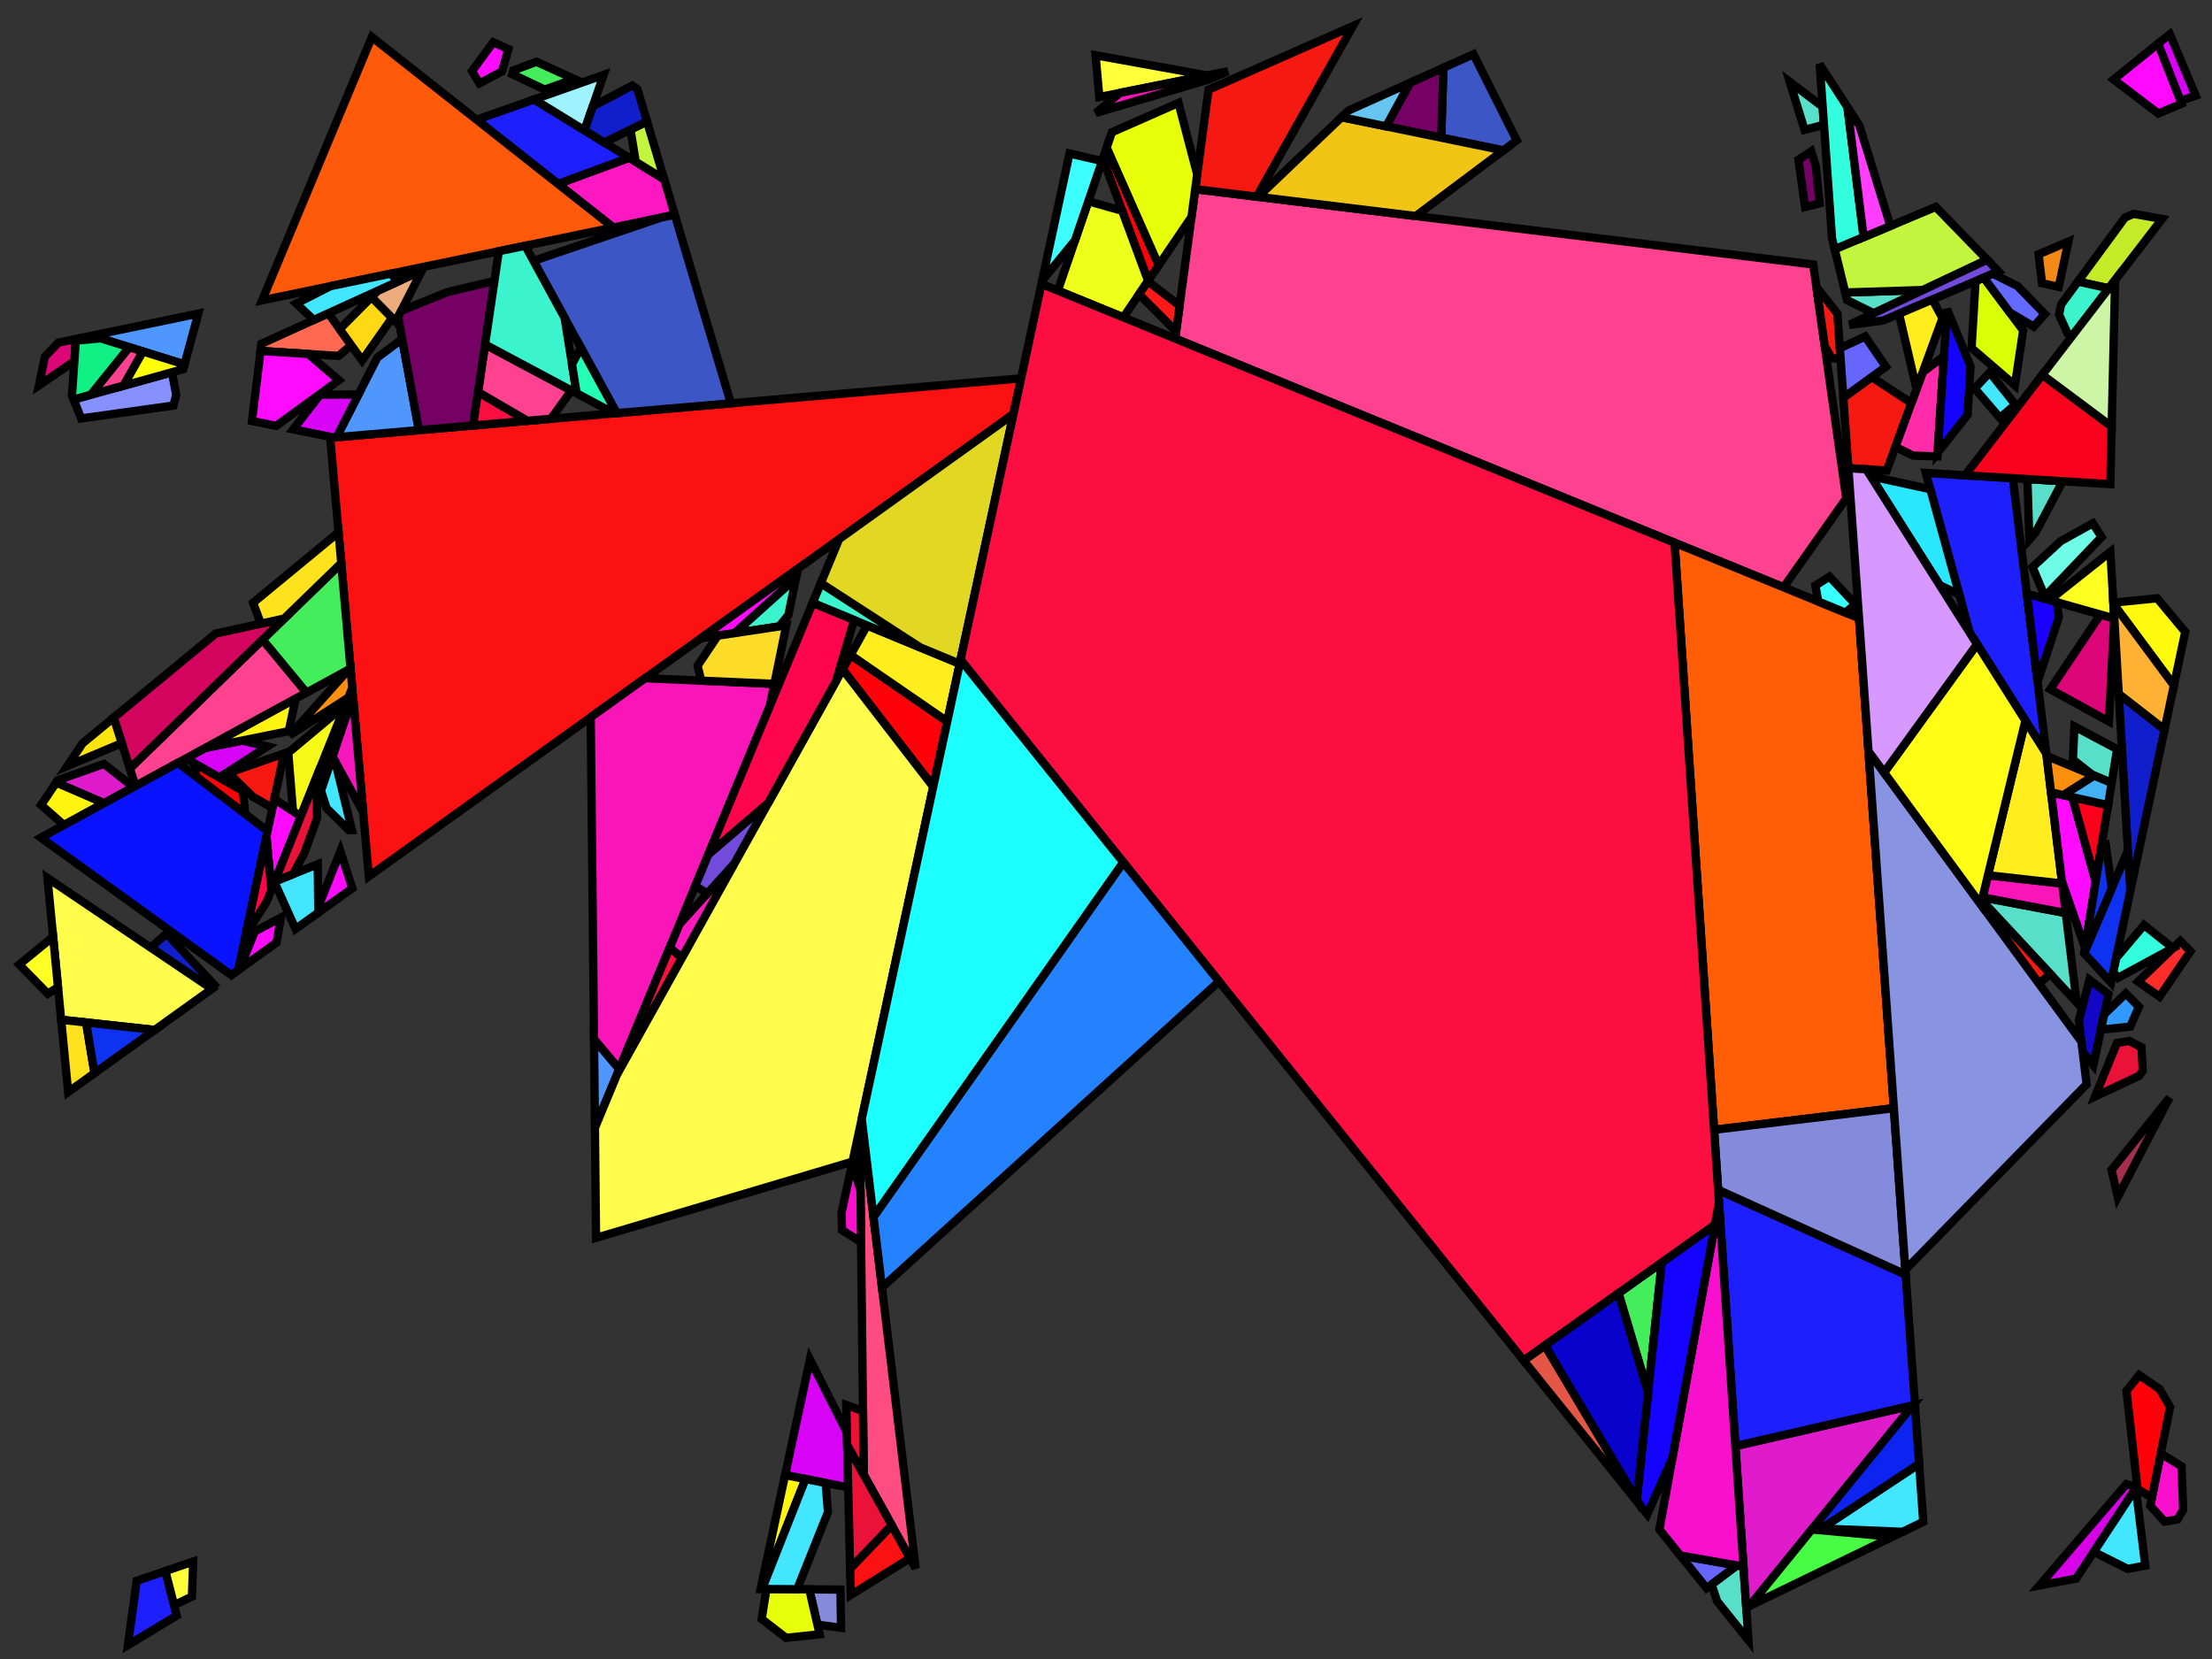 <?xml version="1.0" encoding="iso-8859-1" standalone="no"?>
<!DOCTYPE svg PUBLIC "-//W3C//DTD SVG 1.0//EN" "http://www.w3.org/TR/2001/REC-SVG-20010904/DTD/svg10.dtd">
<svg xmlns="http://www.w3.org/2000/svg" width="800" height="600">
<rect width="100%" height="100%" fill="#333333" stroke="none"/>
<path style="fill:rgb(0, 0, 0);fill-opacity:0.0;fill-rule:evenodd;stroke:rgb(0, 0, 0);stroke-width:0.0;" d="M 0, 600 L 800, 600 L 800, 0 L 0, 0 z "/>
<path style="fill:rgb(252, 17, 19);fill-opacity:1.0;fill-rule:evenodd;stroke:rgb(0, 0, 0);stroke-width:3.0;" d="M 329.125, 563.527 L 307.689, 576.866 L 307.46, 567.304 L 322.513, 551.613 z "/>
<path style="fill:rgb(252, 17, 19);fill-opacity:1.0;fill-rule:evenodd;stroke:rgb(0, 0, 0);stroke-width:3.0;" d="M 366.524, 149.752 L 133.395, 316.957 L 119.427, 158.327 L 369.306, 136.822 z "/>
<path style="fill:rgb(88, 223, 202);fill-opacity:1.0;fill-rule:evenodd;stroke:rgb(0, 0, 0);stroke-width:3.0;" d="M 745.986, 174.05 L 736.219, 192.556 L 733.937, 195.169 L 733.243, 173.273 z "/>
<path style="fill:rgb(88, 223, 202);fill-opacity:1.0;fill-rule:evenodd;stroke:rgb(0, 0, 0);stroke-width:3.0;" d="M 765.694, 270.931 L 763.714, 283.164 L 756.763, 280.277 L 749.709, 274.699 L 750.251, 262.74 z "/>
<path style="fill:rgb(88, 223, 202);fill-opacity:1.0;fill-rule:evenodd;stroke:rgb(0, 0, 0);stroke-width:3.0;" d="M 747.111, 330.22 L 751.043, 362.495 L 716.763, 325.656 L 717.029, 324.559 z "/>
<path style="fill:rgb(88, 223, 202);fill-opacity:1.0;fill-rule:evenodd;stroke:rgb(0, 0, 0);stroke-width:3.0;" d="M 630.557, 566.567 L 632.351, 593.216 L 621.025, 579.121 L 619.002, 573.032 L 628.161, 566.148 z "/>
<path style="fill:rgb(88, 223, 202);fill-opacity:1.0;fill-rule:evenodd;stroke:rgb(0, 0, 0);stroke-width:3.0;" d="M 677.662, 113.29 L 668.037, 108.559 L 667.361, 105.786 L 695.485, 104.885 z "/>
<path style="fill:rgb(88, 223, 202);fill-opacity:1.0;fill-rule:evenodd;stroke:rgb(0, 0, 0);stroke-width:3.0;" d="M 659.197, 38.627 L 659.657, 45.101 L 652.652, 46.972 L 647.283, 29.602 z "/>
<path style="fill:rgb(79, 150, 255);fill-opacity:1.0;fill-rule:evenodd;stroke:rgb(0, 0, 0);stroke-width:3.0;" d="M 223.969, 386.648 L 215.163, 407.878 L 214.836, 375.799 z "/>
<path style="fill:rgb(79, 150, 255);fill-opacity:1.0;fill-rule:evenodd;stroke:rgb(0, 0, 0);stroke-width:3.0;" d="M 151.505, 155.566 L 121.722, 158.129 L 136.466, 129.325 L 145.453, 122.587 z "/>
<path style="fill:rgb(79, 150, 255);fill-opacity:1.0;fill-rule:evenodd;stroke:rgb(0, 0, 0);stroke-width:3.0;" d="M 66.732, 131.796 L 33.251, 121.392 L 71.707, 113.414 z "/>
<path style="fill:rgb(215, 2, 246);fill-opacity:1.0;fill-rule:evenodd;stroke:rgb(0, 0, 0);stroke-width:3.0;" d="M 121.722, 158.129 L 120.612, 158.225 L 106.016, 155.271 L 115.78, 142.754 L 129.64, 142.66 z "/>
<path style="fill:rgb(215, 2, 246);fill-opacity:1.0;fill-rule:evenodd;stroke:rgb(0, 0, 0);stroke-width:3.0;" d="M 96.69, 269.971 L 79.255, 281.192 L 67.226, 274.318 L 74.179, 270.521 L 87.491, 267.84 z "/>
<path style="fill:rgb(215, 2, 246);fill-opacity:1.0;fill-rule:evenodd;stroke:rgb(0, 0, 0);stroke-width:3.0;" d="M 794.096, 34.601 L 788.596, 36.468 L 780.474, 15.818 L 784.748, 12.376 z "/>
<path style="fill:rgb(215, 2, 246);fill-opacity:1.0;fill-rule:evenodd;stroke:rgb(0, 0, 0);stroke-width:3.0;" d="M 306.282, 518.007 L 306.759, 537.931 L 283.935, 533.477 L 292.936, 491.655 z "/>
<path style="fill:rgb(223, 27, 204);fill-opacity:1.0;fill-rule:evenodd;stroke:rgb(0, 0, 0);stroke-width:3.0;" d="M 48.302, 284.649 L 37.591, 290.497 L 20.322, 283.017 L 20.875, 282.195 L 37.581, 276.293 z "/>
<path style="fill:rgb(223, 27, 204);fill-opacity:1.0;fill-rule:evenodd;stroke:rgb(0, 0, 0);stroke-width:3.0;" d="M 632.727, 580.837 L 631.556, 581.404 L 627.623, 522.987 L 691.782, 508.263 z "/>
<path style="fill:rgb(255, 243, 16);fill-opacity:1.0;fill-rule:evenodd;stroke:rgb(0, 0, 0);stroke-width:3.0;" d="M 37.591, 290.497 L 23.114, 298.401 L 14.861, 291.135 L 20.322, 283.017 z "/>
<path style="fill:rgb(255, 243, 16);fill-opacity:1.0;fill-rule:evenodd;stroke:rgb(0, 0, 0);stroke-width:3.0;" d="M 291.31, 534.917 L 275.609, 574.671 L 275.069, 574.667 L 283.935, 533.477 z "/>
<path style="fill:rgb(255, 243, 16);fill-opacity:1.0;fill-rule:evenodd;stroke:rgb(0, 0, 0);stroke-width:3.0;" d="M 104.426, 264.428 L 74.179, 270.521 L 106.918, 252.648 z "/>
<path style="fill:rgb(255, 66, 144);fill-opacity:1.0;fill-rule:evenodd;stroke:rgb(0, 0, 0);stroke-width:3.0;" d="M 110.841, 250.506 L 49.007, 284.264 L 46.975, 277.912 L 94.959, 231.31 z "/>
<path style="fill:rgb(255, 66, 144);fill-opacity:1.0;fill-rule:evenodd;stroke:rgb(0, 0, 0);stroke-width:3.0;" d="M 51.675, 127.117 L 44.682, 139.506 L 32.781, 142.823 L 46.708, 125.574 z "/>
<path style="fill:rgb(255, 66, 144);fill-opacity:1.0;fill-rule:evenodd;stroke:rgb(0, 0, 0);stroke-width:3.0;" d="M 206.653, 141.232 L 199.258, 151.457 L 190.675, 152.195 L 172.873, 141.844 L 175.423, 124.576 z "/>
<path style="fill:rgb(255, 66, 144);fill-opacity:1.0;fill-rule:evenodd;stroke:rgb(0, 0, 0);stroke-width:3.0;" d="M 655.782, 95.655 L 667.728, 180.235 L 645.054, 212.413 L 425.024, 122.451 L 432.263, 68.422 z "/>
<path style="fill:rgb(220, 6, 121);fill-opacity:1.0;fill-rule:evenodd;stroke:rgb(0, 0, 0);stroke-width:3.0;" d="M 26.896, 130.644 L 14.09, 139.372 L 16.253, 128.94 L 21.159, 123.901 L 27.461, 122.594 z "/>
<path style="fill:rgb(220, 6, 121);fill-opacity:1.0;fill-rule:evenodd;stroke:rgb(0, 0, 0);stroke-width:3.0;" d="M 764.658, 223.679 L 762.711, 260.942 L 741.506, 249.282 L 759.647, 222.261 z "/>
<path style="fill:rgb(255, 24, 194);fill-opacity:1.0;fill-rule:evenodd;stroke:rgb(0, 0, 0);stroke-width:3.0;" d="M 246.624, 346.461 L 242.201, 342.692 L 245.663, 334.347 L 265.689, 312.214 z "/>
<path style="fill:rgb(255, 24, 194);fill-opacity:1.0;fill-rule:evenodd;stroke:rgb(0, 0, 0);stroke-width:3.0;" d="M 240.235, 64.867 L 244.039, 77.659 L 221.789, 82.276 L 201.827, 66.529 L 227.518, 57.054 z "/>
<path style="fill:rgb(29, 32, 252);fill-opacity:1.0;fill-rule:evenodd;stroke:rgb(0, 0, 0);stroke-width:3.0;" d="M 689.214, 460.962 L 692.563, 508.084 L 627.623, 522.987 L 621.383, 430.314 z "/>
<path style="fill:rgb(29, 32, 252);fill-opacity:1.0;fill-rule:evenodd;stroke:rgb(0, 0, 0);stroke-width:3.0;" d="M 727.953, 172.951 L 740.09, 272.582 L 712.39, 228.823 L 696.504, 171.032 z "/>
<path style="fill:rgb(29, 32, 252);fill-opacity:1.0;fill-rule:evenodd;stroke:rgb(0, 0, 0);stroke-width:3.0;" d="M 63.907, 584.31 L 46.249, 594.995 L 49.438, 571.717 L 59.827, 568.182 z "/>
<path style="fill:rgb(29, 32, 252);fill-opacity:1.0;fill-rule:evenodd;stroke:rgb(0, 0, 0);stroke-width:3.0;" d="M 227.518, 57.054 L 201.827, 66.529 L 172.386, 43.304 L 193.188, 35.962 z "/>
<path style="fill:rgb(243, 138, 24);fill-opacity:1.0;fill-rule:evenodd;stroke:rgb(0, 0, 0);stroke-width:3.0;" d="M 744.56, 103.774 L 738.526, 102.43 L 737.272, 91.976 L 748.056, 87.382 z "/>
<path style="fill:rgb(61, 86, 197);fill-opacity:1.0;fill-rule:evenodd;stroke:rgb(0, 0, 0);stroke-width:3.0;" d="M 548.552, 50.772 L 543.705, 54.404 L 521.233, 49.792 L 522.019, 24.518 L 532.904, 19.615 z "/>
<path style="fill:rgb(61, 86, 197);fill-opacity:1.0;fill-rule:evenodd;stroke:rgb(0, 0, 0);stroke-width:3.0;" d="M 264.322, 145.857 L 223.027, 149.411 L 192.95, 94.339 L 239.05, 78.695 L 244.039, 77.659 z "/>
<path style="fill:rgb(255, 1, 8);fill-opacity:1.0;fill-rule:evenodd;stroke:rgb(0, 0, 0);stroke-width:3.0;" d="M 342.592, 260.945 L 337.511, 284.55 L 304.736, 242.075 L 307.627, 236.883 z "/>
<path style="fill:rgb(255, 1, 8);fill-opacity:1.0;fill-rule:evenodd;stroke:rgb(0, 0, 0);stroke-width:3.0;" d="M 87.849, 286.103 L 88.712, 294.402 L 71.02, 280.927 L 70.218, 276.027 z "/>
<path style="fill:rgb(255, 1, 8);fill-opacity:1.0;fill-rule:evenodd;stroke:rgb(0, 0, 0);stroke-width:3.0;" d="M 419.053, 95.955 L 415.232, 101.589 L 398.878, 57.386 L 400.248, 53.376 z "/>
<path style="fill:rgb(255, 255, 57);fill-opacity:1.0;fill-rule:evenodd;stroke:rgb(0, 0, 0);stroke-width:3.0;" d="M 69.417, 577.421 L 62.951, 580.528 L 59.827, 568.182 L 69.847, 564.772 z "/>
<path style="fill:rgb(255, 255, 57);fill-opacity:1.0;fill-rule:evenodd;stroke:rgb(0, 0, 0);stroke-width:3.0;" d="M 436.584, 27.278 L 397.591, 35.087 L 396.219, 19.993 z "/>
<path style="fill:rgb(252, 255, 33);fill-opacity:1.0;fill-rule:evenodd;stroke:rgb(0, 0, 0);stroke-width:3.0;" d="M 764.664, 223.681 L 741.206, 217.039 L 763.245, 199.578 z "/>
<path style="fill:rgb(255, 76, 130);fill-opacity:1.0;fill-rule:evenodd;stroke:rgb(0, 0, 0);stroke-width:3.0;" d="M 331.162, 567.199 L 312.381, 533.354 L 310.946, 407.978 L 311.661, 404.655 z "/>
<path style="fill:rgb(159, 243, 255);fill-opacity:1.0;fill-rule:evenodd;stroke:rgb(0, 0, 0);stroke-width:3.0;" d="M 211.405, 47.155 L 193.188, 35.962 L 218.298, 27.1 z "/>
<path style="fill:rgb(255, 44, 41);fill-opacity:1.0;fill-rule:evenodd;stroke:rgb(0, 0, 0);stroke-width:3.0;" d="M 792.185, 344.084 L 781.016, 360.477 L 773.29, 355.023 L 788.544, 340.347 z "/>
<path style="fill:rgb(246, 25, 17);fill-opacity:1.0;fill-rule:evenodd;stroke:rgb(0, 0, 0);stroke-width:3.0;" d="M 98.549, 292.218 L 91.425, 288.147 L 82.651, 279.533 L 102.718, 272.502 z "/>
<path style="fill:rgb(246, 25, 17);fill-opacity:1.0;fill-rule:evenodd;stroke:rgb(0, 0, 0);stroke-width:3.0;" d="M 690.9, 145.509 L 691.221, 145.977 L 682.37, 170.17 L 668.486, 169.323 L 666.674, 143.827 L 676.912, 136.369 z "/>
<path style="fill:rgb(246, 25, 17);fill-opacity:1.0;fill-rule:evenodd;stroke:rgb(0, 0, 0);stroke-width:3.0;" d="M 741.495, 352.235 L 737.437, 355.781 L 719.094, 330.775 L 719.752, 328.868 z "/>
<path style="fill:rgb(246, 25, 17);fill-opacity:1.0;fill-rule:evenodd;stroke:rgb(0, 0, 0);stroke-width:3.0;" d="M 664.512, 113.405 L 665.677, 129.803 L 662.395, 129.525 L 659.955, 125.198 L 657.156, 105.378 L 657.93, 105.031 z "/>
<path style="fill:rgb(246, 25, 17);fill-opacity:1.0;fill-rule:evenodd;stroke:rgb(0, 0, 0);stroke-width:3.0;" d="M 454.501, 71.132 L 432.263, 68.422 L 437.085, 32.426 L 489.274, 9.432 z "/>
<path style="fill:rgb(103, 102, 252);fill-opacity:1.0;fill-rule:evenodd;stroke:rgb(0, 0, 0);stroke-width:3.0;" d="M 628.161, 566.148 L 617.213, 574.377 L 607.73, 562.577 z "/>
<path style="fill:rgb(103, 102, 252);fill-opacity:1.0;fill-rule:evenodd;stroke:rgb(0, 0, 0);stroke-width:3.0;" d="M 682.055, 132.622 L 666.674, 143.827 L 665.405, 125.974 L 674.558, 121.698 z "/>
<path style="fill:rgb(217, 255, 7);fill-opacity:1.0;fill-rule:evenodd;stroke:rgb(0, 0, 0);stroke-width:3.0;" d="M 731.701, 119.505 L 728.719, 139.368 L 713.046, 125.894 L 714.489, 101.681 L 717.477, 100.409 z "/>
<path style="fill:rgb(27, 0, 255);fill-opacity:1.0;fill-rule:evenodd;stroke:rgb(0, 0, 0);stroke-width:3.0;" d="M 743.846, 217.786 L 744.621, 223.148 L 736.926, 246.613 L 733.042, 214.727 z "/>
<path style="fill:rgb(237, 172, 126);fill-opacity:1.0;fill-rule:evenodd;stroke:rgb(0, 0, 0);stroke-width:3.0;" d="M 143.105, 116.358 L 134.345, 107.451 L 136.634, 105.146 L 152.56, 97.885 z "/>
<path style="fill:rgb(255, 89, 10);fill-opacity:1.0;fill-rule:evenodd;stroke:rgb(0, 0, 0);stroke-width:3.0;" d="M 221.789, 82.276 L 94.797, 108.623 L 134.484, 13.405 z "/>
<path style="fill:rgb(255, 43, 168);fill-opacity:1.0;fill-rule:evenodd;stroke:rgb(0, 0, 0);stroke-width:3.0;" d="M 700.683, 165.064 L 691.938, 164.791 L 685.486, 161.652 L 695.401, 134.553 L 703.051, 128.838 z "/>
<path style="fill:rgb(255, 94, 7);fill-opacity:1.0;fill-rule:evenodd;stroke:rgb(0, 0, 0);stroke-width:3.0;" d="M 672.342, 223.57 L 684.938, 400.79 L 619.922, 408.609 L 605.627, 196.293 z "/>
<path style="fill:rgb(110, 252, 231);fill-opacity:1.0;fill-rule:evenodd;stroke:rgb(0, 0, 0);stroke-width:3.0;" d="M 760.064, 194.226 L 739.539, 215.728 L 735.084, 205.091 L 745.29, 195.695 L 756.893, 189.261 z "/>
<path style="fill:rgb(51, 255, 223);fill-opacity:1.0;fill-rule:evenodd;stroke:rgb(0, 0, 0);stroke-width:3.0;" d="M 785.879, 342.884 L 766.009, 353.636 L 764.249, 351.544 L 765.314, 346.521 L 775.417, 334.565 z "/>
<path style="fill:rgb(51, 255, 223);fill-opacity:1.0;fill-rule:evenodd;stroke:rgb(0, 0, 0);stroke-width:3.0;" d="M 668.17, 38.756 L 674.012, 85.774 L 663.551, 90.165 L 662.575, 86.164 L 658.102, 23.228 z "/>
<path style="fill:rgb(194, 246, 62);fill-opacity:1.0;fill-rule:evenodd;stroke:rgb(0, 0, 0);stroke-width:3.0;" d="M 240.235, 64.867 L 229.926, 58.533 L 228.018, 46.864 L 234.003, 43.914 z "/>
<path style="fill:rgb(194, 246, 62);fill-opacity:1.0;fill-rule:evenodd;stroke:rgb(0, 0, 0);stroke-width:3.0;" d="M 718.683, 93.945 L 695.485, 104.885 L 667.361, 105.786 L 663.551, 90.165 L 700.086, 74.83 z "/>
<path style="fill:rgb(72, 252, 69);fill-opacity:1.0;fill-rule:evenodd;stroke:rgb(0, 0, 0);stroke-width:3.0;" d="M 684.403, 555.8 L 632.727, 580.837 L 655.26, 553.146 z "/>
<path style="fill:rgb(249, 21, 184);fill-opacity:1.0;fill-rule:evenodd;stroke:rgb(0, 0, 0);stroke-width:3.0;" d="M 280.051, 247.34 L 278.403, 255.413 L 223.969, 386.648 L 214.836, 375.799 L 213.647, 259.398 L 233.334, 245.279 z "/>
<path style="fill:rgb(249, 21, 184);fill-opacity:1.0;fill-rule:evenodd;stroke:rgb(0, 0, 0);stroke-width:3.0;" d="M 745.81, 319.537 L 747.111, 330.22 L 717.029, 324.559 L 718.974, 316.534 z "/>
<path style="fill:rgb(249, 21, 184);fill-opacity:1.0;fill-rule:evenodd;stroke:rgb(0, 0, 0);stroke-width:3.0;" d="M 437.499, 28.66 L 396.298, 40.853 L 405.06, 33.591 L 444.099, 25.773 z "/>
<path style="fill:rgb(114, 74, 220);fill-opacity:1.0;fill-rule:evenodd;stroke:rgb(0, 0, 0);stroke-width:3.0;" d="M 265.689, 312.214 L 255.82, 323.122 L 251.426, 320.453 L 256.176, 309.001 L 277.829, 290.409 z "/>
<path style="fill:rgb(114, 74, 220);fill-opacity:1.0;fill-rule:evenodd;stroke:rgb(0, 0, 0);stroke-width:3.0;" d="M 722.775, 98.151 L 681.148, 115.885 L 670.183, 117.361 L 670.065, 116.873 L 718.683, 93.945 z "/>
<path style="fill:rgb(255, 237, 30);fill-opacity:1.0;fill-rule:evenodd;stroke:rgb(0, 0, 0);stroke-width:3.0;" d="M 347.088, 240.051 L 342.592, 260.945 L 307.627, 236.883 L 313.572, 226.204 z "/>
<path style="fill:rgb(255, 237, 30);fill-opacity:1.0;fill-rule:evenodd;stroke:rgb(0, 0, 0);stroke-width:3.0;" d="M 740.09, 272.582 L 745.81, 319.537 L 718.974, 316.534 L 732.523, 260.629 z "/>
<path style="fill:rgb(255, 237, 30);fill-opacity:1.0;fill-rule:evenodd;stroke:rgb(0, 0, 0);stroke-width:3.0;" d="M 702.53, 115.068 L 693.143, 140.725 L 686.796, 113.479 L 698.868, 108.336 z "/>
<path style="fill:rgb(10, 19, 255);fill-opacity:1.0;fill-rule:evenodd;stroke:rgb(0, 0, 0);stroke-width:3.0;" d="M 96.786, 300.551 L 86.15, 350.842 L 83.646, 352.638 L 14.777, 302.953 L 64.381, 275.871 z "/>
<path style="fill:rgb(197, 234, 39);fill-opacity:1.0;fill-rule:evenodd;stroke:rgb(0, 0, 0);stroke-width:3.0;" d="M 781.954, 79.171 L 762.66, 104.279 L 751.506, 101.841 L 768.53, 78.66 L 771.622, 77.343 z "/>
<path style="fill:rgb(132, 138, 220);fill-opacity:1.0;fill-rule:evenodd;stroke:rgb(0, 0, 0);stroke-width:3.0;" d="M 303.962, 574.896 L 304.176, 588.731 L 295.634, 587.591 L 292.682, 574.807 z "/>
<path style="fill:rgb(132, 138, 220);fill-opacity:1.0;fill-rule:evenodd;stroke:rgb(0, 0, 0);stroke-width:3.0;" d="M 689.214, 460.962 L 621.383, 430.314 L 619.922, 408.609 L 684.938, 400.79 z "/>
<path style="fill:rgb(231, 255, 9);fill-opacity:1.0;fill-rule:evenodd;stroke:rgb(0, 0, 0);stroke-width:3.0;" d="M 292.682, 574.807 L 296.434, 591.053 L 284.279, 592.349 L 275.469, 585.529 L 277.199, 574.684 z "/>
<path style="fill:rgb(231, 255, 9);fill-opacity:1.0;fill-rule:evenodd;stroke:rgb(0, 0, 0);stroke-width:3.0;" d="M 432.982, 63.055 L 430.917, 78.466 L 419.053, 95.955 L 400.248, 53.376 L 402.146, 47.82 L 426.216, 37.215 z "/>
<path style="fill:rgb(237, 255, 27);fill-opacity:1.0;fill-rule:evenodd;stroke:rgb(0, 0, 0);stroke-width:3.0;" d="M 405.854, 76.243 L 415.232, 101.589 L 406.279, 114.787 L 382.577, 105.096 L 393.615, 72.79 z "/>
<path style="fill:rgb(67, 237, 91);fill-opacity:1.0;fill-rule:evenodd;stroke:rgb(0, 0, 0);stroke-width:3.0;" d="M 596.047, 503.712 L 585.349, 467.709 L 601.013, 456.573 z "/>
<path style="fill:rgb(67, 237, 91);fill-opacity:1.0;fill-rule:evenodd;stroke:rgb(0, 0, 0);stroke-width:3.0;" d="M 207.722, 28.566 L 196.976, 32.403 L 185.226, 26.796 L 185.632, 25.458 L 194.015, 22.358 z "/>
<path style="fill:rgb(67, 237, 91);fill-opacity:1.0;fill-rule:evenodd;stroke:rgb(0, 0, 0);stroke-width:3.0;" d="M 126.777, 241.805 L 110.841, 250.506 L 94.959, 231.31 L 123.419, 203.67 z "/>
<path style="fill:rgb(255, 62, 255);fill-opacity:1.0;fill-rule:evenodd;stroke:rgb(0, 0, 0);stroke-width:3.0;" d="M 672.493, 45.423 L 683.679, 81.717 L 674.012, 85.774 L 668.17, 38.756 z "/>
<path style="fill:rgb(117, 1, 100);fill-opacity:1.0;fill-rule:evenodd;stroke:rgb(0, 0, 0);stroke-width:3.0;" d="M 171.096, 153.88 L 151.505, 155.566 L 143.992, 114.624 L 145.125, 112.411 L 161.799, 105.628 L 178.814, 101.607 z "/>
<path style="fill:rgb(117, 1, 100);fill-opacity:1.0;fill-rule:evenodd;stroke:rgb(0, 0, 0);stroke-width:3.0;" d="M 521.233, 49.792 L 501.298, 45.7 L 509.941, 29.957 L 522.019, 24.518 z "/>
<path style="fill:rgb(117, 1, 100);fill-opacity:1.0;fill-rule:evenodd;stroke:rgb(0, 0, 0);stroke-width:3.0;" d="M 656.727, 60.154 L 658.098, 73.54 L 652.848, 74.876 L 650.431, 57.77 L 655.049, 54.726 z "/>
<path style="fill:rgb(246, 249, 24);fill-opacity:1.0;fill-rule:evenodd;stroke:rgb(0, 0, 0);stroke-width:3.0;" d="M 108.784, 295.259 L 105.962, 293.408 L 104.247, 272.24 L 124.912, 254.946 z "/>
<path style="fill:rgb(255, 105, 82);fill-opacity:1.0;fill-rule:evenodd;stroke:rgb(0, 0, 0);stroke-width:3.0;" d="M 127.032, 124.862 L 122.401, 128.724 L 94.236, 126.925 L 94.554, 124.329 L 118.741, 113.303 z "/>
<path style="fill:rgb(62, 255, 255);fill-opacity:1.0;fill-rule:evenodd;stroke:rgb(0, 0, 0);stroke-width:3.0;" d="M 398.583, 58.25 L 388.77, 86.97 L 376.908, 101.504 L 386.805, 55.518 z "/>
<path style="fill:rgb(255, 9, 255);fill-opacity:1.0;fill-rule:evenodd;stroke:rgb(0, 0, 0);stroke-width:3.0;" d="M 287.869, 209.037 L 265.722, 228.972 L 253.507, 230.81 L 288.556, 205.672 z "/>
<path style="fill:rgb(255, 9, 255);fill-opacity:1.0;fill-rule:evenodd;stroke:rgb(0, 0, 0);stroke-width:3.0;" d="M 789.005, 37.507 L 780.565, 41.05 L 764.423, 28.743 L 780.474, 15.818 z "/>
<path style="fill:rgb(59, 243, 204);fill-opacity:1.0;fill-rule:evenodd;stroke:rgb(0, 0, 0);stroke-width:3.0;" d="M 285.138, 222.417 L 281.786, 226.555 L 265.722, 228.972 L 287.869, 209.037 z "/>
<path style="fill:rgb(59, 243, 204);fill-opacity:1.0;fill-rule:evenodd;stroke:rgb(0, 0, 0);stroke-width:3.0;" d="M 762.66, 104.279 L 749.139, 121.875 L 747.767, 120.577 L 744.682, 113.782 L 745.41, 110.142 L 751.506, 101.841 z "/>
<path style="fill:rgb(59, 243, 204);fill-opacity:1.0;fill-rule:evenodd;stroke:rgb(0, 0, 0);stroke-width:3.0;" d="M 204.207, 114.952 L 208.54, 142.238 L 175.423, 124.576 L 180.4, 90.863 L 189.967, 88.878 z "/>
<path style="fill:rgb(59, 243, 204);fill-opacity:1.0;fill-rule:evenodd;stroke:rgb(0, 0, 0);stroke-width:3.0;" d="M 332.829, 234.16 L 293.891, 218.073 L 296.871, 210.888 z "/>
<path style="fill:rgb(226, 215, 34);fill-opacity:1.0;fill-rule:evenodd;stroke:rgb(0, 0, 0);stroke-width:3.0;" d="M 347.088, 240.051 L 332.829, 234.16 L 296.871, 210.888 L 303.472, 194.974 L 366.524, 149.752 z "/>
<path style="fill:rgb(246, 23, 189);fill-opacity:1.0;fill-rule:evenodd;stroke:rgb(0, 0, 0);stroke-width:3.0;" d="M 131.353, 293.773 L 120.262, 273.649 L 127.661, 251.835 z "/>
<path style="fill:rgb(249, 16, 204);fill-opacity:1.0;fill-rule:evenodd;stroke:rgb(0, 0, 0);stroke-width:3.0;" d="M 630.557, 566.567 L 607.73, 562.577 L 600.15, 553.145 L 621.691, 434.889 z "/>
<path style="fill:rgb(249, 16, 204);fill-opacity:1.0;fill-rule:evenodd;stroke:rgb(0, 0, 0);stroke-width:3.0;" d="M 788.979, 530.284 L 789.575, 546.016 L 787.511, 549.509 L 782.842, 550.294 L 777.663, 544.55 L 781.452, 525.718 z "/>
<path style="fill:rgb(249, 16, 204);fill-opacity:1.0;fill-rule:evenodd;stroke:rgb(0, 0, 0);stroke-width:3.0;" d="M 311.203, 430.476 L 311.418, 449.248 L 304.535, 444.88 L 304.382, 438.475 L 308.205, 420.712 z "/>
<path style="fill:rgb(215, 2, 231);fill-opacity:1.0;fill-rule:evenodd;stroke:rgb(0, 0, 0);stroke-width:3.0;" d="M 772.398, 537.796 L 772.446, 538.188 L 750.881, 570.912 L 737.594, 573.409 L 769.027, 536.748 z "/>
<path style="fill:rgb(17, 30, 204);fill-opacity:1.0;fill-rule:evenodd;stroke:rgb(0, 0, 0);stroke-width:3.0;" d="M 230.552, 32.311 L 234.003, 43.914 L 218.537, 51.537 L 211.405, 47.155 L 214.397, 38.452 L 228.683, 30.917 z "/>
<path style="fill:rgb(17, 30, 204);fill-opacity:1.0;fill-rule:evenodd;stroke:rgb(0, 0, 0);stroke-width:3.0;" d="M 782.839, 263.849 L 770.463, 322.232 L 766.269, 250.958 z "/>
<path style="fill:rgb(17, 30, 204);fill-opacity:1.0;fill-rule:evenodd;stroke:rgb(0, 0, 0);stroke-width:3.0;" d="M 77.458, 356.167 L 76.083, 357.269 L 55.767, 343.57 L 55.575, 341.746 L 60.227, 337.656 z "/>
<path style="fill:rgb(255, 217, 20);fill-opacity:1.0;fill-rule:evenodd;stroke:rgb(0, 0, 0);stroke-width:3.0;" d="M 141.769, 115 L 130.98, 130.366 L 122.849, 119.03 L 134.345, 107.451 z "/>
<path style="fill:rgb(17, 240, 132);fill-opacity:1.0;fill-rule:evenodd;stroke:rgb(0, 0, 0);stroke-width:3.0;" d="M 46.708, 125.574 L 32.781, 142.823 L 26.657, 144.53 L 26.032, 142.951 L 27.419, 123.186 L 36.355, 122.357 z "/>
<path style="fill:rgb(66, 231, 255);fill-opacity:1.0;fill-rule:evenodd;stroke:rgb(0, 0, 0);stroke-width:3.0;" d="M 143.587, 101.976 L 113.463, 115.709 L 107.148, 109.779 L 119.496, 103.499 L 141.522, 98.929 z "/>
<path style="fill:rgb(66, 231, 255);fill-opacity:1.0;fill-rule:evenodd;stroke:rgb(0, 0, 0);stroke-width:3.0;" d="M 121.218, 275.384 L 127.281, 300.227 L 126.167, 300.228 L 118.108, 292.281 L 116.082, 285.972 L 120.262, 273.649 z "/>
<path style="fill:rgb(66, 231, 255);fill-opacity:1.0;fill-rule:evenodd;stroke:rgb(0, 0, 0);stroke-width:3.0;" d="M 728.898, 146.334 L 723.299, 151.125 L 714.17, 140.489 L 719.606, 134.69 z "/>
<path style="fill:rgb(66, 231, 255);fill-opacity:1.0;fill-rule:evenodd;stroke:rgb(0, 0, 0);stroke-width:3.0;" d="M 695.57, 550.389 L 688.126, 553.996 L 658.728, 552.828 L 694.08, 529.426 z "/>
<path style="fill:rgb(66, 231, 255);fill-opacity:1.0;fill-rule:evenodd;stroke:rgb(0, 0, 0);stroke-width:3.0;" d="M 298.597, 536.338 L 299.442, 546.893 L 288.3, 574.772 L 275.609, 574.671 L 291.31, 534.917 z "/>
<path style="fill:rgb(66, 231, 255);fill-opacity:1.0;fill-rule:evenodd;stroke:rgb(0, 0, 0);stroke-width:3.0;" d="M 775.861, 566.216 L 769.499, 567.412 L 757.237, 561.267 L 772.446, 538.188 z "/>
<path style="fill:rgb(66, 231, 255);fill-opacity:1.0;fill-rule:evenodd;stroke:rgb(0, 0, 0);stroke-width:3.0;" d="M 115.129, 330.058 L 106.888, 335.968 L 99.271, 319.036 L 99.363, 318.806 L 114.911, 312.549 z "/>
<path style="fill:rgb(255, 25, 24);fill-opacity:1.0;fill-rule:evenodd;stroke:rgb(0, 0, 0);stroke-width:3.0;" d="M 426.62, 110.536 L 425.369, 119.875 L 411.95, 106.426 L 415.136, 101.729 z "/>
<path style="fill:rgb(255, 11, 255);fill-opacity:1.0;fill-rule:evenodd;stroke:rgb(0, 0, 0);stroke-width:3.0;" d="M 183.851, 17.756 L 181.573, 25.828 L 173.401, 30.158 L 170.717, 25.722 L 178.395, 15.285 z "/>
<path style="fill:rgb(255, 11, 255);fill-opacity:1.0;fill-rule:evenodd;stroke:rgb(0, 0, 0);stroke-width:3.0;" d="M 749.483, 288.305 L 757.936, 318.865 L 754.069, 342.759 L 745.697, 318.614 L 741.796, 286.585 z "/>
<path style="fill:rgb(255, 11, 255);fill-opacity:1.0;fill-rule:evenodd;stroke:rgb(0, 0, 0);stroke-width:3.0;" d="M 99.997, 340.911 L 86.704, 350.445 L 92.128, 336.888 L 101.59, 331.877 z "/>
<path style="fill:rgb(255, 11, 255);fill-opacity:1.0;fill-rule:evenodd;stroke:rgb(0, 0, 0);stroke-width:3.0;" d="M 108.784, 295.259 L 98.122, 321.906 L 96.373, 302.504 L 99.231, 288.994 z "/>
<path style="fill:rgb(255, 11, 255);fill-opacity:1.0;fill-rule:evenodd;stroke:rgb(0, 0, 0);stroke-width:3.0;" d="M 111.444, 128.024 L 122.561, 137.51 L 99.871, 154.027 L 91.134, 152.259 L 94.236, 126.925 z "/>
<path style="fill:rgb(255, 11, 255);fill-opacity:1.0;fill-rule:evenodd;stroke:rgb(0, 0, 0);stroke-width:3.0;" d="M 127.409, 321.25 L 115.129, 330.058 L 115.104, 328.045 L 123.106, 307.849 z "/>
<path style="fill:rgb(41, 231, 255);fill-opacity:1.0;fill-rule:evenodd;stroke:rgb(0, 0, 0);stroke-width:3.0;" d="M 698.123, 176.92 L 708.605, 215.053 L 701.512, 211.638 L 676.585, 172.259 z "/>
<path style="fill:rgb(134, 144, 255);fill-opacity:1.0;fill-rule:evenodd;stroke:rgb(0, 0, 0);stroke-width:3.0;" d="M 63.746, 142.829 L 62.704, 146.682 L 29.346, 151.327 L 26.657, 144.53 L 62.181, 134.63 z "/>
<path style="fill:rgb(19, 7, 199);fill-opacity:1.0;fill-rule:evenodd;stroke:rgb(0, 0, 0);stroke-width:3.0;" d="M 762.545, 359.581 L 757.1, 385.266 L 753.217, 380.343 L 751.845, 369.079 L 755.657, 354.348 z "/>
<path style="fill:rgb(136, 148, 226);fill-opacity:1.0;fill-rule:evenodd;stroke:rgb(0, 0, 0);stroke-width:3.0;" d="M 752.772, 376.686 L 754.654, 392.14 L 689.092, 459.248 L 675.763, 271.704 z "/>
<path style="fill:rgb(19, 3, 255);fill-opacity:1.0;fill-rule:evenodd;stroke:rgb(0, 0, 0);stroke-width:3.0;" d="M 604.878, 527.194 L 595.763, 547.685 L 593.243, 544.549 L 591.97, 542.409 L 601.013, 456.573 L 620.23, 442.91 z "/>
<path style="fill:rgb(19, 3, 255);fill-opacity:1.0;fill-rule:evenodd;stroke:rgb(0, 0, 0);stroke-width:3.0;" d="M 712.655, 132.457 L 711.609, 150 L 700.769, 163.741 L 704.165, 111.8 z "/>
<path style="fill:rgb(252, 14, 64);fill-opacity:1.0;fill-rule:evenodd;stroke:rgb(0, 0, 0);stroke-width:3.0;" d="M 605.627, 196.293 L 621.691, 434.889 L 620.23, 442.91 L 551.075, 492.076 L 347.397, 238.619 L 376.656, 102.675 z "/>
<path style="fill:rgb(252, 14, 64);fill-opacity:1.0;fill-rule:evenodd;stroke:rgb(0, 0, 0);stroke-width:3.0;" d="M 190.675, 152.195 L 171.096, 153.88 L 172.873, 141.844 z "/>
<path style="fill:rgb(252, 14, 64);fill-opacity:1.0;fill-rule:evenodd;stroke:rgb(0, 0, 0);stroke-width:3.0;" d="M 246.624, 346.461 L 223.142, 388.641 L 242.201, 342.692 z "/>
<path style="fill:rgb(212, 5, 94);fill-opacity:1.0;fill-rule:evenodd;stroke:rgb(0, 0, 0);stroke-width:3.0;" d="M 46.975, 277.912 L 41.103, 259.554 L 78.01, 229.134 L 102.791, 223.704 z "/>
<path style="fill:rgb(234, 18, 56);fill-opacity:1.0;fill-rule:evenodd;stroke:rgb(0, 0, 0);stroke-width:3.0;" d="M 114.519, 281.102 L 114.702, 295.85 L 110.084, 308.513 L 106.006, 316.133 L 99.363, 318.806 L 114.487, 281.004 z "/>
<path style="fill:rgb(234, 18, 56);fill-opacity:1.0;fill-rule:evenodd;stroke:rgb(0, 0, 0);stroke-width:3.0;" d="M 322.513, 551.613 L 307.46, 567.304 L 306.391, 522.559 z "/>
<path style="fill:rgb(234, 18, 56);fill-opacity:1.0;fill-rule:evenodd;stroke:rgb(0, 0, 0);stroke-width:3.0;" d="M 774.494, 378.768 L 774.966, 387.213 L 773.661, 389.071 L 757.732, 396.562 L 765.619, 377.2 L 770.056, 376.48 z "/>
<path style="fill:rgb(234, 18, 56);fill-opacity:1.0;fill-rule:evenodd;stroke:rgb(0, 0, 0);stroke-width:3.0;" d="M 312.118, 510.355 L 312.381, 533.354 L 306.391, 522.559 L 306.046, 508.13 z "/>
<path style="fill:rgb(255, 249, 13);fill-opacity:1.0;fill-rule:evenodd;stroke:rgb(0, 0, 0);stroke-width:3.0;" d="M 790.324, 228.542 L 786.215, 247.923 L 764.354, 218.425 L 764.326, 217.949 L 780.182, 216.372 z "/>
<path style="fill:rgb(255, 255, 7);fill-opacity:1.0;fill-rule:evenodd;stroke:rgb(0, 0, 0);stroke-width:3.0;" d="M 66.732, 131.796 L 66.274, 133.489 L 44.682, 139.506 L 51.675, 127.117 z "/>
<path style="fill:rgb(228, 86, 69);fill-opacity:1.0;fill-rule:evenodd;stroke:rgb(0, 0, 0);stroke-width:3.0;" d="M 593.243, 544.549 L 551.075, 492.076 L 558.781, 486.598 z "/>
<path style="fill:rgb(255, 252, 76);fill-opacity:1.0;fill-rule:evenodd;stroke:rgb(0, 0, 0);stroke-width:3.0;" d="M 76.653, 357.653 L 55.955, 372.499 L 22.116, 368.806 L 17.159, 317.536 z "/>
<path style="fill:rgb(255, 252, 76);fill-opacity:1.0;fill-rule:evenodd;stroke:rgb(0, 0, 0);stroke-width:3.0;" d="M 337.511, 284.55 L 308.332, 420.121 L 215.57, 447.684 L 215.163, 407.878 L 223.142, 388.641 L 304.736, 242.075 z "/>
<path style="fill:rgb(255, 0, 28);fill-opacity:1.0;fill-rule:evenodd;stroke:rgb(0, 0, 0);stroke-width:3.0;" d="M 762.414, 291.198 L 757.936, 318.865 L 749.483, 288.305 z "/>
<path style="fill:rgb(255, 177, 51);fill-opacity:1.0;fill-rule:evenodd;stroke:rgb(0, 0, 0);stroke-width:3.0;" d="M 786.215, 247.923 L 782.839, 263.849 L 766.269, 250.958 L 764.354, 218.425 z "/>
<path style="fill:rgb(13, 36, 240);fill-opacity:1.0;fill-rule:evenodd;stroke:rgb(0, 0, 0);stroke-width:3.0;" d="M 694.08, 529.426 L 658.728, 552.828 L 655.619, 552.704 L 691.782, 508.263 L 692.563, 508.084 z "/>
<path style="fill:rgb(255, 255, 35);fill-opacity:1.0;fill-rule:evenodd;stroke:rgb(0, 0, 0);stroke-width:3.0;" d="M 20.973, 356.987 L 17.307, 359.391 L 6.947, 348.842 L 19.215, 338.803 z "/>
<path style="fill:rgb(252, 220, 40);fill-opacity:1.0;fill-rule:evenodd;stroke:rgb(0, 0, 0);stroke-width:3.0;" d="M 280.051, 247.34 L 253.6, 246.173 L 252.296, 240.765 L 259.587, 229.895 L 284.373, 226.166 z "/>
<path style="fill:rgb(55, 255, 252);fill-opacity:1.0;fill-rule:evenodd;stroke:rgb(0, 0, 0);stroke-width:3.0;" d="M 671.06, 218.551 L 667.413, 221.555 L 657.595, 217.54 L 656.555, 211.758 L 661.64, 208.55 z "/>
<path style="fill:rgb(255, 252, 22);fill-opacity:1.0;fill-rule:evenodd;stroke:rgb(0, 0, 0);stroke-width:3.0;" d="M 732.523, 260.629 L 716.409, 327.115 L 681.408, 279.399 L 715.024, 232.984 z "/>
<path style="fill:rgb(215, 152, 255);fill-opacity:1.0;fill-rule:evenodd;stroke:rgb(0, 0, 0);stroke-width:3.0;" d="M 674.977, 169.719 L 715.024, 232.984 L 681.408, 279.399 L 675.763, 271.704 L 668.486, 169.323 z "/>
<path style="fill:rgb(48, 154, 255);fill-opacity:1.0;fill-rule:evenodd;stroke:rgb(0, 0, 0);stroke-width:3.0;" d="M 773.559, 364.127 L 770.42, 371.288 L 759.831, 372.385 L 761.006, 366.841 L 768.832, 359.312 z "/>
<path style="fill:rgb(240, 197, 22);fill-opacity:1.0;fill-rule:evenodd;stroke:rgb(0, 0, 0);stroke-width:3.0;" d="M 543.705, 54.404 L 512.031, 78.141 L 455.012, 71.194 L 485.186, 42.393 z "/>
<path style="fill:rgb(255, 5, 78);fill-opacity:1.0;fill-rule:evenodd;stroke:rgb(0, 0, 0);stroke-width:3.0;" d="M 308.885, 224.268 L 302.382, 246.304 L 277.829, 290.409 L 256.176, 309.001 L 293.891, 218.073 z "/>
<path style="fill:rgb(255, 5, 78);fill-opacity:1.0;fill-rule:evenodd;stroke:rgb(0, 0, 0);stroke-width:3.0;" d="M 98.122, 321.906 L 96.42, 326.16 L 88.877, 337.949 L 96.373, 302.504 z "/>
<path style="fill:rgb(255, 226, 30);fill-opacity:1.0;fill-rule:evenodd;stroke:rgb(0, 0, 0);stroke-width:3.0;" d="M 31.142, 369.791 L 34.172, 388.122 L 24.645, 394.955 L 22.116, 368.806 z "/>
<path style="fill:rgb(255, 226, 30);fill-opacity:1.0;fill-rule:evenodd;stroke:rgb(0, 0, 0);stroke-width:3.0;" d="M 123.419, 203.67 L 102.791, 223.704 L 94.344, 225.555 L 91.525, 217.994 L 122.437, 192.515 z "/>
<path style="fill:rgb(100, 105, 255);fill-opacity:1.0;fill-rule:evenodd;stroke:rgb(0, 0, 0);stroke-width:3.0;" d="M 729.663, 103.454 L 739.553, 113.611 L 735.497, 118.112 L 726.859, 113.005 L 717.477, 100.409 L 720.794, 98.995 z "/>
<path style="fill:rgb(252, 228, 15);fill-opacity:1.0;fill-rule:evenodd;stroke:rgb(0, 0, 0);stroke-width:3.0;" d="M 44.052, 268.772 L 24.319, 277.075 L 29.885, 268.801 L 41.103, 259.554 z "/>
<path style="fill:rgb(14, 50, 240);fill-opacity:1.0;fill-rule:evenodd;stroke:rgb(0, 0, 0);stroke-width:3.0;" d="M 770.463, 322.232 L 763.446, 355.331 L 753.75, 344.728 L 753.753, 344.711 L 769.6, 307.574 z "/>
<path style="fill:rgb(14, 50, 240);fill-opacity:1.0;fill-rule:evenodd;stroke:rgb(0, 0, 0);stroke-width:3.0;" d="M 55.955, 372.499 L 34.172, 388.122 L 31.142, 369.791 z "/>
<path style="fill:rgb(14, 50, 240);fill-opacity:1.0;fill-rule:evenodd;stroke:rgb(0, 0, 0);stroke-width:3.0;" d="M 763.731, 321.327 L 753.753, 344.711 L 759.921, 306.599 L 761.629, 305.797 z "/>
<path style="fill:rgb(255, 1, 8);fill-opacity:1.0;fill-rule:evenodd;stroke:rgb(0, 0, 0);stroke-width:3.0;" d="M 781.047, 502.39 L 784.839, 508.883 L 778.263, 541.568 L 773.088, 538.58 L 769.078, 503.07 L 773.648, 497.303 z "/>
<path style="fill:rgb(36, 255, 182);fill-opacity:1.0;fill-rule:evenodd;stroke:rgb(0, 0, 0);stroke-width:3.0;" d="M 223.027, 149.411 L 222.133, 149.488 L 208.54, 142.238 L 206.872, 131.734 L 210.074, 125.694 z "/>
<path style="fill:rgb(165, 46, 76);fill-opacity:1.0;fill-rule:evenodd;stroke:rgb(0, 0, 0);stroke-width:3.0;" d="M 765.904, 432.916 L 763.674, 423.101 L 784.664, 396.962 z "/>
<path style="fill:rgb(9, 2, 204);fill-opacity:1.0;fill-rule:evenodd;stroke:rgb(0, 0, 0);stroke-width:3.0;" d="M 596.047, 503.712 L 591.97, 542.409 L 558.781, 486.598 L 585.349, 467.709 z "/>
<path style="fill:rgb(249, 2, 30);fill-opacity:1.0;fill-rule:evenodd;stroke:rgb(0, 0, 0);stroke-width:3.0;" d="M 763.715, 154.274 L 763.224, 175.102 L 710.699, 171.898 L 738.627, 135.555 z "/>
<path style="fill:rgb(204, 246, 165);fill-opacity:1.0;fill-rule:evenodd;stroke:rgb(0, 0, 0);stroke-width:3.0;" d="M 763.715, 154.274 L 738.627, 135.555 L 764.963, 101.283 z "/>
<path style="fill:rgb(102, 197, 240);fill-opacity:1.0;fill-rule:evenodd;stroke:rgb(0, 0, 0);stroke-width:3.0;" d="M 501.298, 45.7 L 485.186, 42.393 L 487.738, 39.957 L 509.941, 29.957 z "/>
<path style="fill:rgb(252, 144, 14);fill-opacity:1.0;fill-rule:evenodd;stroke:rgb(0, 0, 0);stroke-width:3.0;" d="M 757.361, 280.525 L 746.264, 287.585 L 741.796, 286.585 L 740.189, 273.395 z "/>
<path style="fill:rgb(252, 144, 14);fill-opacity:1.0;fill-rule:evenodd;stroke:rgb(0, 0, 0);stroke-width:3.0;" d="M 127.389, 248.755 L 125.979, 252.28 L 104.694, 266.018 L 126.046, 242.204 L 126.777, 241.805 z "/>
<path style="fill:rgb(67, 177, 243);fill-opacity:1.0;fill-rule:evenodd;stroke:rgb(0, 0, 0);stroke-width:3.0;" d="M 763.714, 283.164 L 762.414, 291.198 L 746.264, 287.585 L 757.361, 280.525 z "/>
<path style="fill:rgb(36, 130, 255);fill-opacity:1.0;fill-rule:evenodd;stroke:rgb(0, 0, 0);stroke-width:3.0;" d="M 440.891, 354.963 L 318.977, 465.631 L 315.914, 440.102 L 406.243, 311.847 z "/>
<path style="fill:rgb(28, 255, 255);fill-opacity:1.0;fill-rule:evenodd;stroke:rgb(0, 0, 0);stroke-width:3.0;" d="M 406.243, 311.847 L 315.914, 440.102 L 311.661, 404.655 L 347.397, 238.619 z "/>
</svg>